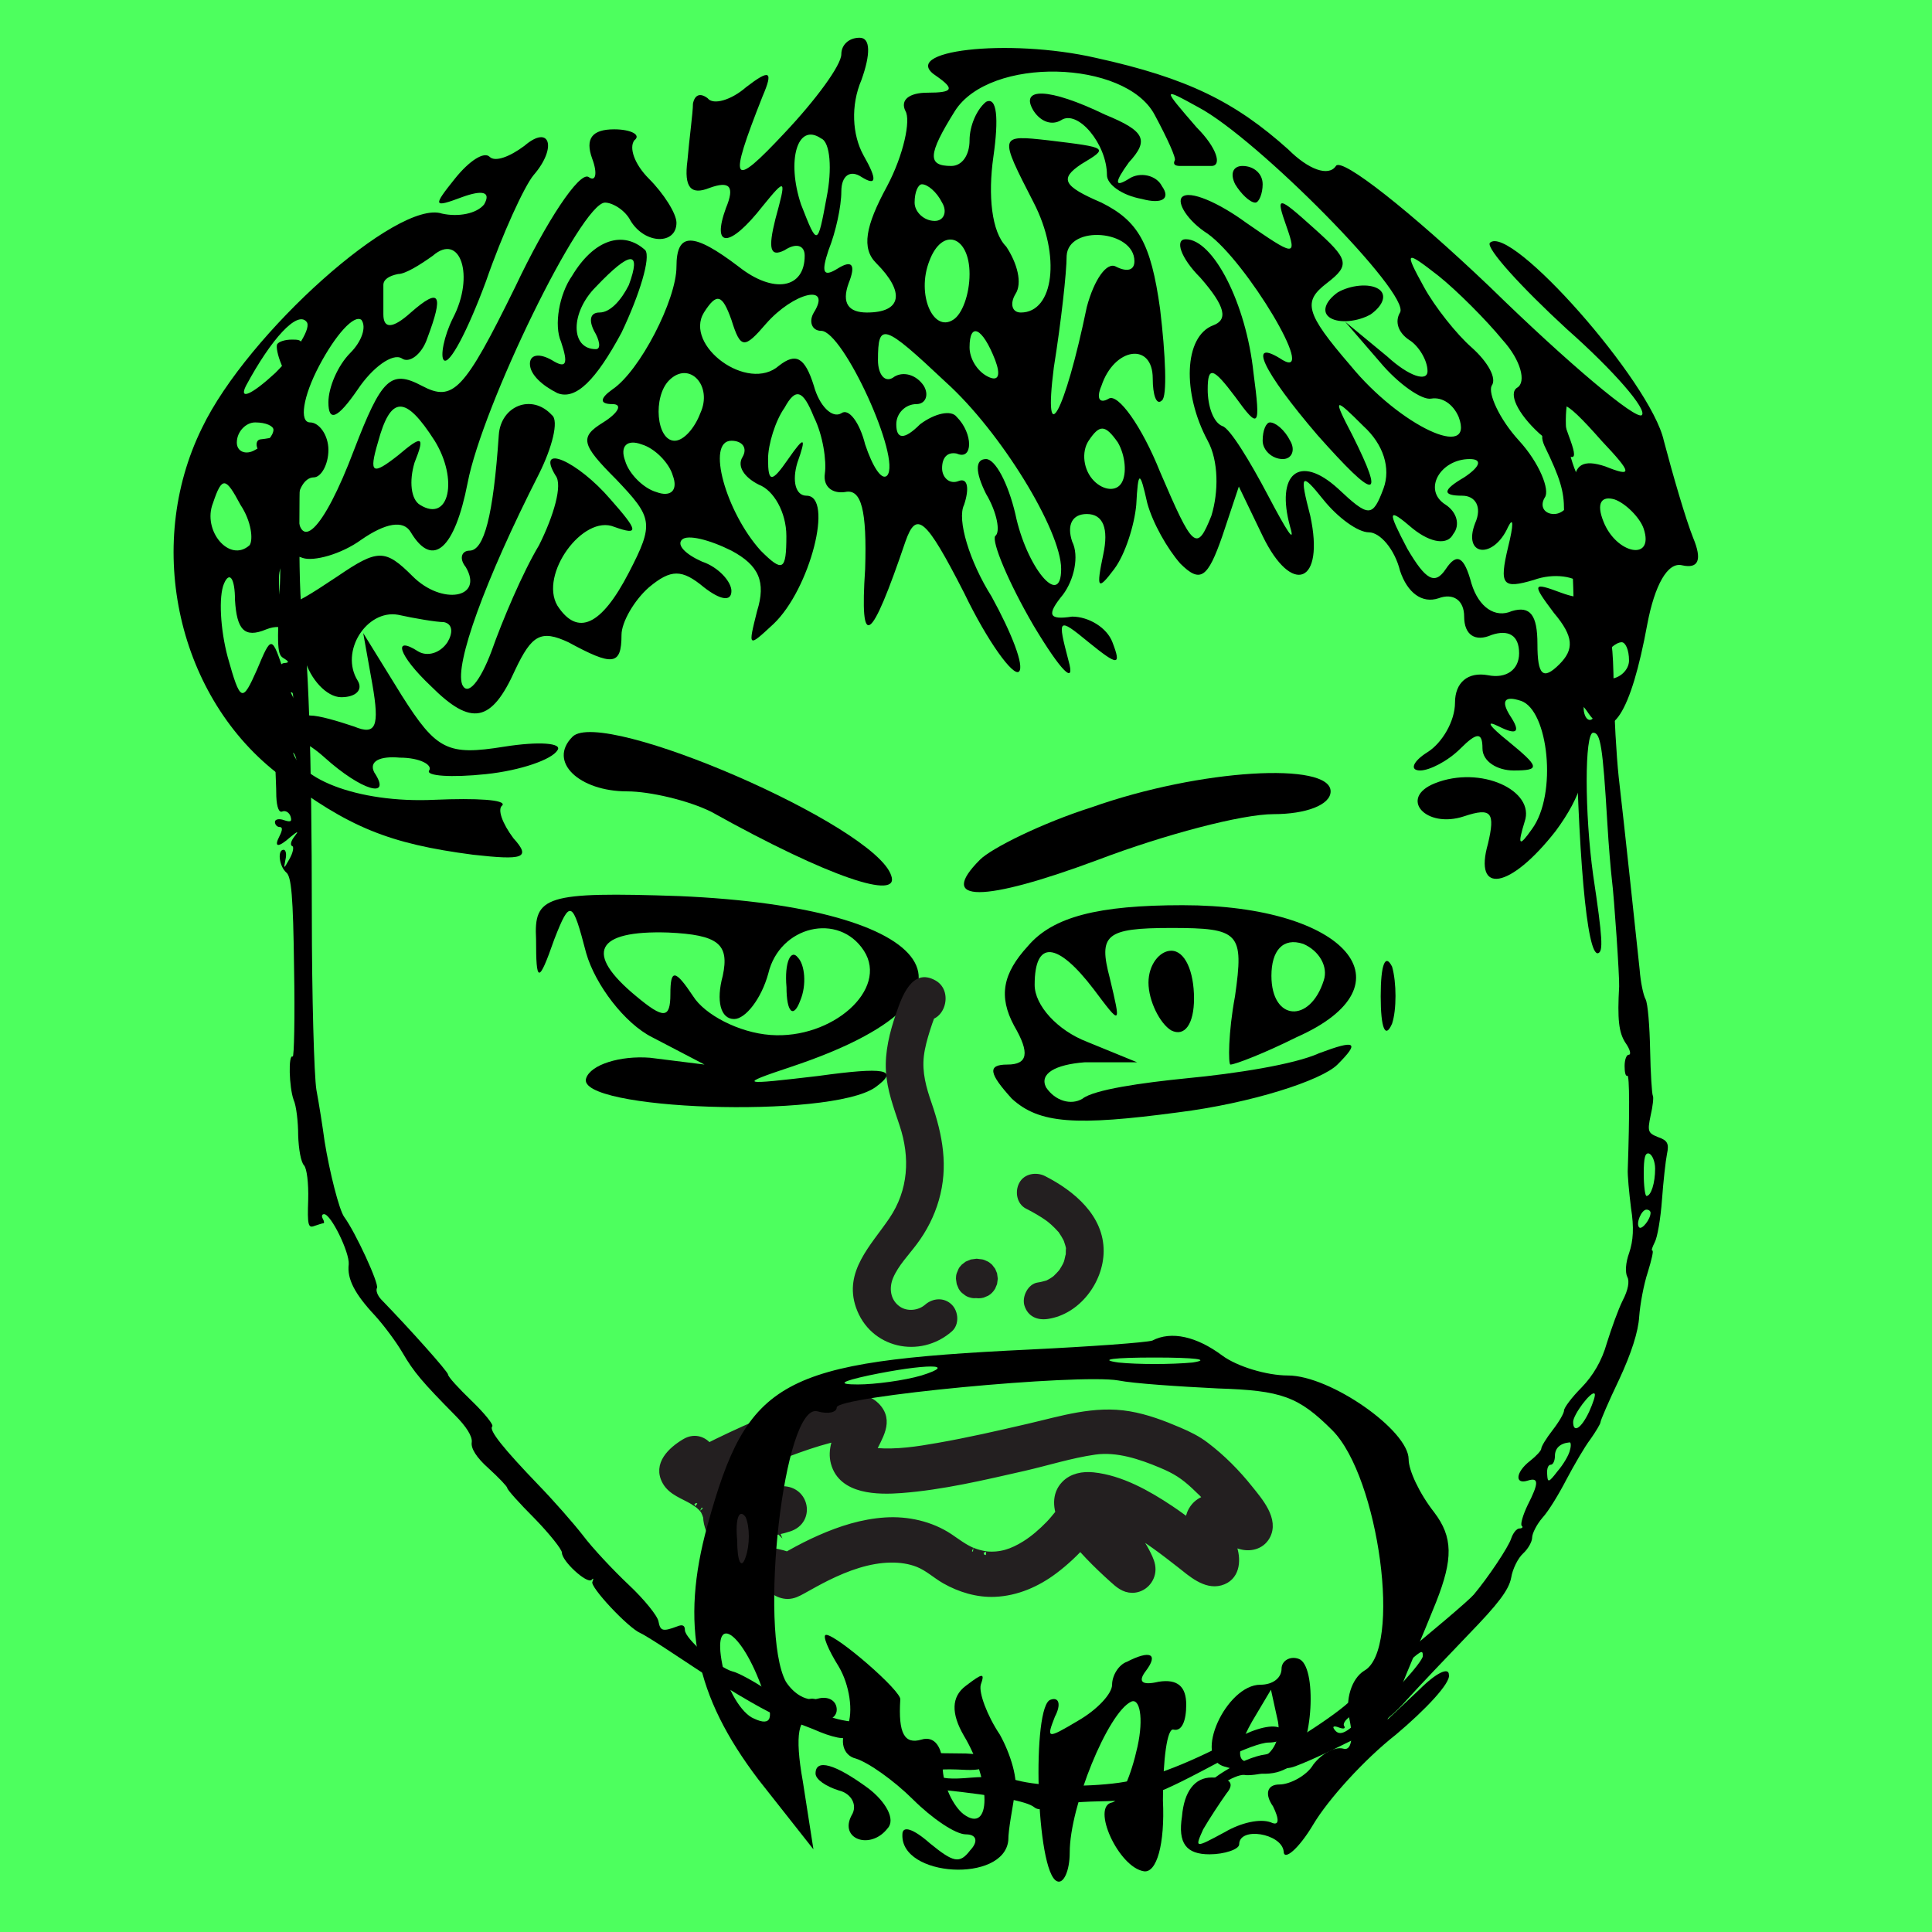 
    <svg width="256" height="256" viewBox="0 0 256 256" fill="none" xmlns="http://www.w3.org/2000/svg">
        
<g id="Frame 42">
<rect width="256" height="256" fill="#4DFF5E"/>
</g>

        
<g id="head">
<path id="Vector" d="M36.733 45.604C36.552 45.905 36.794 47.112 37.276 48.259C37.759 49.406 38.001 50.915 37.82 51.579C37.639 52.243 37.759 53.631 38.121 54.597C38.906 56.89 37.94 57.856 34.5 58.218C33.595 58.339 34.017 60.089 34.983 60.089C35.466 60.089 35.707 60.331 35.526 60.693C35.345 60.995 35.466 61.296 35.888 61.296C36.311 61.296 36.431 61.9 36.311 62.805C36.13 63.65 36.19 64.314 36.371 64.314C36.794 64.314 37.276 73.428 37.095 77.291C36.673 86.043 36.733 86.767 37.639 87.25C38.303 87.672 38.303 87.793 37.759 87.853C37.276 87.853 37.035 88.216 37.216 88.578C37.337 89 37.035 90.268 36.612 91.415L35.707 93.467L37.276 92.441C38.785 91.475 38.846 91.475 38.846 92.622C38.846 93.406 38.544 93.708 38.001 93.527C37.518 93.346 36.975 93.467 36.733 93.829C36.552 94.191 36.854 94.493 37.458 94.493C38.303 94.493 38.363 94.613 37.759 95.036C36.612 95.7 36.733 96.484 38.061 96.967C39.027 97.39 39.027 97.45 37.88 97.45C36.612 97.51 36.371 98.174 36.492 101.434C36.492 102.399 36.612 104.27 36.612 105.538C36.673 106.987 36.975 107.711 37.397 107.53C37.82 107.349 38.303 107.65 38.484 108.133C38.725 108.858 38.544 108.978 37.639 108.677C36.975 108.435 36.431 108.556 36.431 108.918C36.431 109.28 36.733 109.582 37.035 109.582C37.458 109.582 37.458 109.944 37.035 110.789C36.25 112.298 36.854 112.358 38.484 110.91C39.51 110.065 39.63 110.065 38.966 110.91C38.544 111.453 38.423 111.996 38.725 112.117C38.966 112.177 38.846 112.962 38.363 113.807C37.578 115.195 37.578 115.195 37.82 113.928C38.001 113.203 37.88 112.6 37.578 112.6C36.733 112.6 36.975 114.773 37.94 115.618C38.604 116.161 38.846 118.696 38.966 128.293C39.087 134.871 38.966 140.122 38.785 140.002C38.182 139.64 38.303 144.046 38.906 145.736C39.268 146.52 39.51 148.693 39.51 150.444C39.57 152.254 39.872 154.005 40.294 154.427C40.656 154.85 40.898 156.721 40.837 159.014C40.717 162.273 40.837 162.756 41.622 162.455C42.165 162.273 42.709 162.092 42.829 162.092C43.01 162.092 42.95 161.791 42.769 161.489C42.588 161.127 42.648 160.885 42.95 160.885C43.855 160.885 46.33 165.955 46.209 167.525C45.968 169.456 46.994 171.448 49.71 174.345C50.857 175.612 52.486 177.785 53.331 179.234C54.84 181.829 55.987 183.157 60.272 187.503C61.781 189.012 62.626 190.339 62.506 191.124C62.385 191.909 63.109 193.116 64.739 194.564C66.127 195.832 67.213 196.979 67.213 197.16C67.213 197.401 68.843 199.212 70.835 201.204C72.827 203.256 74.456 205.308 74.456 205.73C74.456 206.877 77.776 209.895 78.379 209.352C78.621 209.05 78.681 209.171 78.5 209.593C78.078 210.197 83.268 215.75 84.898 216.414C85.32 216.595 87.252 217.802 89.244 219.13C91.236 220.458 93.288 221.785 93.831 222.147C100.168 226.01 102.402 227.278 104.393 227.881C105.661 228.304 107.592 229.028 108.679 229.511C109.705 229.934 110.972 230.296 111.515 230.296C112.059 230.296 113.085 230.96 113.809 231.805C114.533 232.65 116.042 233.434 117.249 233.676C120.207 234.159 122.078 235.124 121.776 236.03C121.535 236.573 122.561 236.875 124.975 237.176C132.278 237.961 136.081 238.685 137.046 239.47C137.469 239.832 138.193 239.832 138.917 239.41C139.521 239.047 142.599 238.746 145.677 238.685C151.713 238.565 152.437 238.323 162.517 232.951C164.629 231.805 167.164 230.899 168.07 230.899C170.001 230.899 170.967 229.813 169.76 229.028C168.734 228.425 166.561 228.907 163.784 230.356C156.481 234.159 151.834 235.849 147.428 236.331C142.539 236.875 136.926 236.633 134.149 235.728C133.304 235.486 130.83 235.366 128.657 235.547C126.061 235.788 124.552 235.667 124.311 235.185C123.828 234.46 124.311 234.34 128.053 234.521C129.502 234.581 130.588 234.34 130.588 233.977C130.588 233.615 130.588 233.132 130.588 232.831C130.588 232.589 129.441 232.408 127.993 232.348C119.664 232.287 117.491 232.046 116.344 231.141C115.74 230.658 115.499 230.356 115.861 230.537C116.766 230.96 119.12 229.209 119.12 228.123C119.12 227.157 117.853 226.976 116.948 227.881C116.042 228.787 109.463 227.942 109.463 226.976C109.463 225.648 107.713 224.562 106.928 225.346C105.842 226.433 105.178 226.252 101.677 223.958C99.927 222.811 97.875 221.665 97.09 221.484C95.219 221.001 90.753 217.138 90.753 215.991C90.753 215.388 90.451 215.206 89.727 215.508C87.795 216.233 87.493 216.112 87.252 214.844C87.131 214.12 85.381 211.947 83.329 210.016C81.277 208.084 78.5 205.127 77.233 203.437C75.965 201.807 73.309 198.789 71.378 196.798C66.731 191.969 64.739 189.494 65.222 189.012C65.463 188.83 64.196 187.261 62.506 185.632C60.755 183.942 59.367 182.433 59.367 182.131C59.367 181.769 54.418 176.216 50.555 172.232C50.012 171.689 49.77 170.965 49.951 170.663C50.253 170.12 47.115 163.3 45.606 161.247C44.942 160.342 43.674 155.332 43.01 151.228C42.769 149.417 42.286 146.339 41.924 144.408C41.622 142.537 41.32 132.035 41.32 121.17C41.32 99.623 40.837 86.525 39.992 80.912C39.389 77.17 39.691 53.933 40.294 52.907C40.536 52.605 40.415 52.182 40.113 52.001C39.811 51.76 39.691 50.13 39.872 48.32C40.234 45.06 40.173 45 38.665 45C37.82 45 36.975 45.241 36.733 45.604ZM38.423 99.14C38.182 99.683 38.303 99.985 38.604 99.744C38.966 99.563 39.268 100.227 39.328 101.192C39.389 102.158 39.148 102.943 38.846 102.943C38.484 102.943 38.363 102.641 38.544 102.339C38.725 101.977 38.484 101.735 38.001 101.735C37.458 101.735 37.035 101.615 37.035 101.494C37.035 100.83 38.242 98.114 38.484 98.114C38.665 98.114 38.604 98.537 38.423 99.14Z" fill="black"/>
<path id="Vector_2" d="M205.129 51.036C204.948 51.337 204.948 52.605 205.189 53.752C205.431 55.14 205.31 56.226 204.827 56.77C204.224 57.494 204.224 58.097 204.646 59.063C206.759 63.409 207.241 65.099 207.241 67.573C207.241 69.082 207.422 70.35 207.724 70.35C208.267 70.35 208.509 74.937 208.75 92.682C209.052 112.962 210.259 126.784 211.768 126.301C212.432 126.059 212.372 124.43 211.104 115.98C209.957 107.771 209.957 97.088 211.104 97.088C212.07 97.088 212.372 98.838 212.975 108.978C213.156 112.117 213.458 115.497 213.579 116.523C213.881 118.816 214.605 129.5 214.545 130.707C214.303 135.052 214.484 136.803 215.39 138.191C215.993 139.036 216.174 139.76 215.812 139.76C215.51 139.76 215.269 140.424 215.269 141.269C215.269 142.054 215.39 142.657 215.631 142.537C215.933 142.356 215.933 147.848 215.691 154.85C215.631 155.695 215.872 158.048 216.114 160.04C216.536 162.696 216.416 164.386 215.872 166.016C215.39 167.343 215.329 168.611 215.631 169.214C215.933 169.758 215.752 170.904 215.027 172.293C214.424 173.5 213.519 176.035 212.915 177.966C212.251 180.32 211.104 182.252 209.595 183.821C208.267 185.149 207.241 186.537 207.241 186.899C207.241 187.261 206.578 188.408 205.733 189.494C204.888 190.581 204.224 191.667 204.224 191.969C204.224 192.21 203.56 192.935 202.715 193.599C200.844 195.047 200.663 196.737 202.413 196.194C203.922 195.711 203.922 196.496 202.413 199.453C201.809 200.721 201.447 201.928 201.628 202.169C201.87 202.35 201.689 202.531 201.326 202.531C200.964 202.531 200.481 203.135 200.24 203.859C199.878 205.006 197.162 209.05 195.291 211.283C194.566 212.128 189.617 216.293 184.608 220.397C182.314 222.268 179.779 224.441 179.055 225.226C177.244 227.157 169.217 232.287 167.708 232.469C164.69 232.831 158.835 236.392 159.801 237.357C159.982 237.599 161.008 237.176 161.974 236.392C163 235.667 164.267 235.124 164.871 235.185C165.414 235.305 166.863 235.124 168.009 234.822C169.156 234.581 170.544 234.279 171.027 234.219C171.51 234.159 174.528 232.891 177.667 231.322C182.193 229.149 184.064 227.881 186.418 225.226C188.108 223.355 191.79 219.492 194.627 216.534C198.49 212.551 199.938 210.68 200.24 209.05C200.421 207.903 201.145 206.455 201.809 205.851C202.473 205.248 203.016 204.282 203.016 203.739C203.016 203.195 203.62 201.988 204.405 201.083C205.189 200.238 206.578 197.944 207.543 196.073C208.569 194.142 209.957 191.728 210.742 190.702C211.466 189.675 212.07 188.649 212.07 188.468C212.07 188.227 213.156 185.692 214.545 182.795C216.174 179.294 217.08 176.457 217.2 174.466C217.321 172.836 217.804 170.18 218.347 168.551C218.83 166.981 219.132 165.714 218.951 165.714C218.77 165.714 218.951 165.231 219.252 164.627C219.615 163.963 220.037 161.489 220.218 159.014C220.399 156.54 220.701 153.823 220.882 152.918C221.184 151.53 220.942 151.107 219.735 150.685C218.347 150.142 218.287 149.9 218.709 147.848C219.011 146.581 219.132 145.373 219.011 145.192C218.89 145.011 218.709 142.235 218.649 139.096C218.589 136.018 218.347 132.94 218.045 132.397C217.744 131.854 217.381 130.103 217.261 128.474C216.838 124.49 215.209 109.159 214.484 102.943C214.182 100.106 213.881 94.794 213.82 91.052C213.76 85.68 213.519 83.87 212.613 82.18C211.829 80.671 211.466 78.8 211.466 76.204C211.466 71.738 210.501 65.823 209.354 63.711C207.845 60.813 207.181 57.011 207.604 53.691C207.966 50.673 207.905 50.432 206.759 50.432C206.034 50.432 205.31 50.673 205.129 51.036ZM211.466 90.569C211.044 91.052 210.44 91.475 210.139 91.475C209.776 91.475 209.837 91.052 210.259 90.569C210.682 90.087 211.285 89.664 211.587 89.664C211.949 89.664 211.889 90.087 211.466 90.569ZM212.251 92.501C211.829 92.622 211.466 93.285 211.466 93.889C211.466 95.338 210.501 95.941 210.018 94.794C209.475 93.346 210.259 92.078 211.708 92.139C212.372 92.139 212.613 92.32 212.251 92.501ZM219.313 154.85C219.313 156.781 218.77 158.471 218.166 158.471C217.985 158.471 217.804 157.143 217.804 155.513C217.804 153.401 217.985 152.677 218.528 152.858C218.951 153.039 219.313 153.944 219.313 154.85ZM218.709 160.704C218.709 161.549 217.562 162.998 217.2 162.636C216.717 162.153 217.502 160.282 218.166 160.282C218.468 160.282 218.709 160.463 218.709 160.704ZM210.561 187.08C209.535 189.253 208.449 189.977 208.449 188.408C208.449 187.442 210.863 184.243 211.285 184.666C211.466 184.787 211.104 185.873 210.561 187.08ZM208.026 192.15C207.905 192.754 207.181 194.021 206.396 194.927C205.189 196.496 205.069 196.496 205.008 195.349C204.948 194.625 205.129 194.082 205.491 194.082C205.793 194.082 206.034 193.538 206.034 192.935C206.034 191.909 206.698 191.245 207.966 191.124C208.147 191.064 208.207 191.547 208.026 192.15ZM188.531 219.431C188.531 220.216 183.702 225.467 183.038 225.467C182.737 225.467 181.529 226.433 180.443 227.58C178.33 229.752 177.425 230.115 176.761 229.089C176.52 228.726 176.822 228.666 177.425 228.907C178.089 229.149 178.33 229.028 178.089 228.666C177.908 228.364 178.391 227.7 179.175 227.278C180.02 226.855 180.684 226.131 180.684 225.709C180.684 225.346 181.288 224.562 182.073 224.079C182.797 223.536 184.487 222.147 185.754 221.001C188.35 218.647 188.531 218.526 188.531 219.431Z" fill="black"/>
</g>

        
<path d="M111.48 7.185C111.48 8.641 108.082 13.253 103.956 17.622C96.917 25.147 96.431 24.418 101.043 12.767C102.499 9.369 102.014 9.126 98.858 11.554C96.917 13.253 94.489 13.981 93.761 13.01C92.79 12.282 92.062 12.525 91.819 13.738C91.819 14.952 91.334 18.35 91.091 21.263C90.606 24.904 91.576 25.875 94.004 24.904C96.674 23.933 97.402 24.661 96.188 27.574C94.246 32.914 96.674 32.914 101.043 27.331C104.198 23.448 104.198 23.69 102.742 29.03C101.771 32.914 102.014 34.128 103.956 33.157C105.412 32.186 106.626 32.428 106.626 33.885C106.626 38.254 102.499 38.982 97.888 35.341C91.819 30.729 89.635 30.729 89.635 35.341C89.635 39.71 84.78 49.177 81.139 51.604C79.44 52.818 79.44 53.546 81.139 53.546C82.596 53.546 81.867 54.76 79.925 55.973C76.77 57.915 77.013 58.886 81.625 63.498C86.479 68.595 86.722 69.323 83.324 75.877C79.683 82.916 76.527 84.373 73.857 80.246C71.43 76.12 77.255 68.11 81.382 69.809C84.78 71.023 84.537 70.294 80.896 66.168C76.527 61.071 70.945 58.643 73.615 63.013C74.585 64.226 73.372 68.353 71.43 72.236C69.245 75.877 66.575 82.188 65.119 86.315C63.663 90.198 61.963 92.383 61.235 90.684C60.264 88.014 64.148 77.091 71.43 62.77C73.129 59.371 74.1 55.731 73.129 55.002C70.459 52.09 66.333 53.789 66.09 57.672C65.362 68.353 64.148 72.964 62.206 72.964C61.235 72.964 60.75 73.935 61.721 75.149C64.148 79.275 58.565 80.246 54.681 76.363C51.041 72.722 50.07 72.722 44.73 76.363C37.448 81.217 36.962 81.217 36.962 76.605C36.962 74.421 38.419 73.207 40.118 73.935C41.574 74.421 45.215 73.45 47.885 71.508C51.041 69.323 53.468 68.838 54.439 70.537C57.352 75.392 60.264 72.722 61.963 63.983C63.905 53.789 77.013 26.846 80.168 26.846C81.139 26.846 82.838 27.817 83.566 29.273C85.508 32.428 89.635 32.428 89.635 29.516C89.635 28.302 87.936 25.632 85.994 23.69C84.052 21.748 83.324 19.564 84.052 18.593C85.023 17.865 83.566 17.137 81.382 17.137C78.469 17.137 77.498 18.35 78.469 21.02C79.197 22.962 78.954 24.176 77.984 23.448C76.77 22.719 72.401 29.273 68.274 38.011C61.478 51.847 60.022 53.303 55.895 51.119C51.769 48.934 50.555 50.148 46.914 59.614C42.788 70.537 39.389 73.693 39.389 66.896C39.389 64.954 40.361 63.255 41.574 63.255C42.545 63.255 43.516 61.556 43.516 59.614C43.516 57.672 42.302 55.973 41.089 55.973C39.632 55.973 40.118 52.575 42.302 48.449C44.487 44.322 46.914 41.652 47.885 42.38C48.613 43.351 47.885 45.293 46.429 46.75C44.73 48.449 43.516 51.361 43.516 53.303C43.516 55.973 44.73 55.488 47.4 51.604C49.342 48.691 52.011 46.75 53.225 47.478C54.196 48.206 55.895 46.992 56.623 44.808C58.808 38.982 58.322 38.011 54.439 41.41C52.011 43.594 50.798 43.594 50.798 41.652C50.798 40.196 50.798 38.497 50.798 37.769C50.798 37.04 51.526 36.555 52.74 36.312C53.711 36.312 55.653 35.099 57.352 33.885C60.992 30.729 62.934 36.555 60.022 42.138C58.808 44.565 58.322 47.235 58.808 47.721C59.536 48.449 61.963 43.837 64.391 37.283C66.575 30.972 69.488 24.661 70.702 23.205C73.857 19.564 72.886 16.408 69.488 19.321C67.546 20.777 65.604 21.506 64.876 20.777C64.148 20.049 62.206 21.263 60.264 23.69C57.352 27.331 57.352 27.574 61.235 26.117C63.905 25.147 65.119 25.389 64.148 27.088C63.177 28.302 60.75 28.788 58.565 28.302C52.74 26.36 32.836 44.08 26.768 56.702C19 72.479 23.612 92.626 37.205 102.82C46.186 109.617 51.526 111.801 62.692 113.258C69.245 113.986 70.459 113.743 68.032 111.073C66.575 109.131 65.847 107.189 66.575 106.704C67.061 105.976 63.177 105.733 57.594 105.976C47.4 106.461 38.661 103.063 38.661 98.694C38.661 97.48 40.603 98.208 43.031 100.393C47.885 104.762 52.011 105.976 49.584 102.335C48.856 100.878 50.312 100.15 52.982 100.393C55.653 100.393 57.352 101.364 56.866 102.092C56.381 102.82 59.779 103.063 64.391 102.577C69.003 102.092 73.129 100.636 73.857 99.422C74.585 98.451 71.43 98.208 66.818 98.936C59.293 100.15 57.837 99.422 53.225 92.14L48.128 83.887L49.342 90.684C50.312 96.266 49.827 97.48 46.914 96.266C44.73 95.538 42.302 94.81 41.089 94.81C40.118 94.81 38.419 92.383 37.69 89.227C35.991 84.13 35.991 84.13 34.05 88.742C32.108 93.111 31.865 93.111 30.166 87.043C29.195 83.402 28.952 79.033 29.68 77.334C30.409 75.634 31.137 76.605 31.137 79.518C31.38 83.402 32.35 84.615 35.263 83.402C37.69 82.431 39.389 83.644 40.361 87.285C41.089 89.956 43.273 92.383 45.215 92.383C47.157 92.383 48.128 91.412 47.4 90.198C44.972 86.315 48.613 80.732 52.74 81.46C54.924 81.945 57.837 82.431 58.808 82.431C60.022 82.674 60.022 83.887 59.293 85.101C58.322 86.557 56.623 87.043 55.41 86.315C52.011 84.13 52.74 86.8 57.109 90.926C62.449 96.266 65.119 95.781 68.274 88.742C70.459 84.13 71.673 83.402 75.314 85.101C81.139 88.256 82.353 88.256 82.353 84.13C82.353 82.431 84.052 79.518 85.994 77.819C88.906 75.392 90.363 75.392 93.276 77.819C95.46 79.518 96.917 79.761 96.917 78.305C96.917 77.091 95.218 75.149 93.033 74.421C90.848 73.45 89.635 72.236 90.363 71.508C91.091 70.78 94.004 71.508 96.917 72.964C100.558 74.906 101.528 77.091 100.315 80.975C99.101 85.829 99.101 85.829 102.499 82.674C107.354 78.062 110.509 65.683 106.869 65.683C105.412 65.683 104.927 63.741 105.655 61.313C106.869 57.915 106.626 57.672 104.441 60.828C102.257 63.983 101.771 63.983 101.771 60.828C101.771 58.886 102.742 55.731 103.956 54.032C105.412 51.361 106.383 51.604 107.839 55.245C109.053 57.672 109.539 61.071 109.296 62.77C109.053 64.469 110.267 65.44 111.966 65.197C114.15 64.712 114.879 67.624 114.636 75.392C113.908 86.315 115.364 85.344 119.976 71.751C121.432 67.624 122.646 68.595 127.743 78.547C130.899 85.101 134.297 89.713 135.025 88.985C135.753 88.256 134.054 83.887 131.384 79.033C128.471 74.421 126.772 68.838 127.743 66.896C128.471 64.712 128.229 63.255 127.015 63.741C125.801 64.226 124.831 63.255 124.831 62.042C124.831 60.585 125.559 59.857 126.772 60.1C128.957 61.071 128.957 57.43 126.772 55.245C126.044 54.274 123.86 54.76 121.918 56.216C119.733 58.401 118.762 58.158 118.762 56.216C118.762 54.76 119.976 53.546 121.432 53.546C122.646 53.546 123.131 52.332 122.403 51.119C121.432 49.662 119.733 49.177 118.52 49.905C117.306 50.876 116.335 49.662 116.335 47.721C116.335 42.623 117.063 42.866 125.316 50.633C132.598 57.187 140.608 70.294 140.608 75.392C140.608 80.732 135.996 75.149 134.54 68.11C133.569 63.983 131.87 60.828 130.656 60.828C129.2 60.828 129.2 62.527 130.656 65.44C132.112 67.867 132.598 70.537 131.87 71.023C131.384 71.751 133.569 77.091 136.967 82.916C140.608 88.985 142.55 90.926 141.579 87.528C140.123 81.945 140.123 81.703 144.249 85.101C148.133 88.256 148.618 88.256 147.404 85.101C146.676 83.159 144.249 81.703 142.064 81.703C138.909 82.188 138.666 81.46 140.851 78.79C142.307 76.848 143.035 73.693 142.064 71.751C141.336 69.566 142.064 68.11 144.006 68.11C146.191 68.11 146.919 70.052 146.191 73.45C145.22 78.062 145.463 78.305 147.647 75.392C149.104 73.45 150.317 69.566 150.56 66.896C150.803 62.284 151.045 62.284 152.016 66.653C152.744 69.323 154.686 72.722 156.385 74.663C159.055 77.334 160.026 76.605 161.968 71.023L164.153 64.469L167.308 71.023C171.192 79.033 175.561 77.334 173.619 68.353C172.163 62.77 172.406 62.527 175.318 66.168C177.26 68.595 179.93 70.537 181.387 70.537C182.843 70.537 184.785 72.722 185.513 75.634C186.484 78.547 188.426 80.004 190.61 79.275C192.552 78.547 194.009 79.518 194.009 81.703C194.009 84.13 195.465 85.101 197.65 84.13C199.834 83.402 201.29 84.13 201.29 86.557C201.29 88.742 199.591 89.956 197.164 89.47C194.494 88.985 192.795 90.441 192.795 93.111C192.795 95.538 191.096 98.451 189.154 99.665C187.212 100.878 186.727 102.092 188.183 102.092C189.397 102.092 191.824 100.878 193.523 99.179C195.708 96.995 196.436 96.995 196.436 99.179C196.436 100.878 198.378 102.092 200.562 102.092C204.203 102.092 203.961 101.607 199.834 98.208C197.407 96.266 196.679 95.296 198.62 96.266C201.048 97.48 201.533 96.995 200.077 94.81C198.863 92.868 199.349 92.14 201.533 92.868C205.174 94.082 206.388 105.248 202.99 109.859C201.29 112.287 201.048 112.044 202.019 108.888C203.475 104.762 196.193 101.364 190.125 103.791C185.27 105.733 188.911 109.859 194.009 108.16C197.65 106.947 198.135 107.675 197.164 111.801C195.222 118.598 200.077 117.869 206.145 110.102C209.543 105.49 210.757 101.607 209.786 97.237C208.815 93.111 209.058 92.383 210.514 94.567C213.427 98.694 216.097 94.567 218.282 82.674C219.253 77.576 220.952 74.421 222.893 74.906C225.078 75.392 225.563 74.178 224.35 71.265C223.379 68.838 221.68 63.013 220.466 58.401C218.767 50.633 200.077 29.516 197.407 32.186C196.921 32.914 201.533 38.011 207.601 43.594C213.912 49.177 218.282 54.274 217.553 55.002C216.825 55.731 207.844 48.206 197.407 38.011C186.969 28.059 177.746 20.777 177.017 21.991C176.047 23.448 173.377 22.477 170.707 19.806C163.667 13.495 157.356 10.34 145.22 7.67C133.569 5 118.762 6.699 124.102 10.097C126.53 11.796 126.287 12.282 122.889 12.282C120.461 12.282 119.248 13.253 119.976 14.709C120.704 15.923 119.733 20.535 117.549 24.661C114.636 30.001 114.15 32.914 116.092 34.856C119.976 38.739 119.49 41.41 114.879 41.41C112.451 41.41 111.48 40.196 112.451 37.526C113.422 35.099 112.937 34.37 110.995 35.584C109.053 36.798 108.81 36.069 109.781 33.157C110.752 30.729 111.48 27.331 111.48 25.389C111.48 23.205 112.694 22.477 114.15 23.448C116.092 24.661 116.335 23.933 114.393 20.535C112.937 17.865 112.694 13.981 114.15 10.583C115.364 7.185 115.364 5 113.908 5C112.451 5 111.48 5.971 111.48 7.185ZM152.987 15.195C154.686 18.35 155.9 21.02 155.657 21.263C155.415 21.748 155.657 21.991 156.385 21.991C157.114 21.991 158.813 21.991 160.512 21.991C161.968 21.991 161.24 19.564 158.57 16.894C153.958 11.554 153.958 11.554 158.813 14.224C166.58 18.35 186.969 38.982 185.513 41.41C184.785 42.623 185.27 44.08 186.727 45.05C187.94 45.779 189.154 47.721 189.154 49.177C189.154 50.633 186.727 49.905 183.814 47.235L178.231 42.623L182.843 47.963C185.27 50.876 188.426 53.06 189.639 52.818C191.096 52.575 192.552 53.546 193.28 55.245C195.465 61.071 185.513 56.459 178.959 48.449C172.891 41.41 172.648 39.953 175.804 37.526C178.959 35.099 178.717 34.37 174.105 30.244C169.25 25.875 169.007 25.875 170.464 30.001C171.92 34.128 171.435 33.885 165.124 29.516C161.483 26.846 157.599 25.147 156.628 26.117C155.9 26.846 157.356 29.273 160.026 30.972C165.124 34.613 174.59 50.391 169.978 47.721C165.124 44.565 167.308 49.177 174.59 57.672C182.358 66.411 183.571 66.411 179.202 57.672C176.532 52.575 176.775 52.575 180.658 56.459C183.328 58.886 184.299 62.042 183.328 64.712C181.872 68.595 181.387 68.595 177.26 64.712C172.163 60.1 169.007 62.77 170.949 69.809C171.677 72.236 170.464 70.294 168.036 65.683C165.609 61.071 162.939 56.702 161.968 56.459C160.755 55.973 160.026 53.789 160.026 51.604C160.026 48.449 160.755 48.691 163.667 52.575C166.823 56.944 167.066 56.702 166.095 49.42C165.124 40.196 160.755 31.7 157.114 31.7C155.657 31.7 156.385 34.128 159.055 36.798C162.454 40.681 162.696 42.38 160.755 43.109C156.871 44.565 156.628 52.09 160.026 58.401C161.483 61.071 161.483 65.197 160.512 68.353C158.57 73.207 158.085 72.722 153.715 62.527C151.288 56.459 148.133 52.09 146.919 52.818C145.705 53.546 145.22 52.818 145.948 51.119C147.647 46.021 152.744 45.293 152.744 50.148C152.744 52.332 153.23 53.789 153.958 53.06C154.686 52.575 154.444 46.992 153.715 40.924C152.502 32.186 150.803 29.273 145.948 26.846C140.851 24.661 140.365 23.69 143.278 21.748C146.919 19.564 146.919 19.564 138.909 18.593C132.355 17.865 132.355 17.865 136.967 26.846C140.608 33.885 139.637 41.41 135.268 41.41C134.054 41.41 133.812 40.196 134.54 38.982C135.511 37.526 134.782 34.856 133.326 32.671C131.384 30.729 130.899 25.875 131.627 20.777C132.355 15.68 132.112 12.767 130.656 13.495C129.442 14.466 128.471 16.651 128.471 18.593C128.471 20.535 127.501 21.991 126.044 21.991C122.889 21.991 122.889 20.535 126.53 14.709C131.142 7.427 149.104 7.913 152.987 15.195ZM109.539 26.117C108.325 32.671 108.325 32.671 106.14 27.088C104.198 21.263 105.655 16.166 108.81 18.35C110.024 18.836 110.267 22.477 109.539 26.117ZM124.831 26.846C125.559 28.059 125.073 29.273 123.86 29.273C122.403 29.273 121.19 28.059 121.19 26.846C121.19 25.389 121.675 24.418 122.16 24.418C122.889 24.418 124.102 25.389 124.831 26.846ZM150.317 34.613C150.317 35.827 149.346 36.069 147.89 35.341C146.676 34.613 144.977 37.04 144.006 40.681C141.093 54.76 138.181 60.1 139.637 48.691C140.608 42.623 141.336 36.069 141.336 33.885C141.579 29.759 150.317 30.487 150.317 34.613ZM128.471 36.312C128.471 38.982 127.501 41.652 126.287 42.38C123.617 44.08 121.432 38.982 123.131 34.613C124.831 30.001 128.471 31.215 128.471 36.312ZM199.106 45.05C201.533 47.721 202.261 50.633 201.048 51.361C199.834 52.09 201.048 54.76 203.961 57.43C208.815 61.556 209.301 61.556 207.844 57.672C205.902 52.332 206.873 52.332 212.213 58.401C216.34 62.77 216.34 63.255 212.699 61.799C209.786 60.828 208.572 61.556 208.572 64.226C208.572 66.411 207.359 68.11 205.902 68.11C204.689 68.11 203.961 67.139 204.689 65.925C205.417 64.954 203.961 61.313 201.29 58.401C198.62 55.488 197.164 52.09 197.65 51.119C198.378 50.148 197.164 47.963 194.98 46.021C193.038 44.322 190.125 40.681 188.669 38.011C185.998 33.157 186.241 33.157 190.61 36.555C193.038 38.497 196.921 42.38 199.106 45.05ZM101.528 42.866C105.169 38.739 110.267 37.526 107.839 41.41C107.111 42.623 107.597 43.837 108.81 43.837C111.723 43.837 119.49 60.828 117.549 63.013C116.82 63.741 115.607 61.799 114.636 58.886C113.908 55.973 112.451 54.032 111.48 54.76C110.267 55.488 108.568 53.789 107.839 51.119C106.626 47.235 105.412 46.75 103.228 48.449C99.101 52.09 90.606 45.779 93.276 41.41C94.975 38.739 95.703 38.982 96.917 42.38C98.13 46.264 98.616 46.264 101.528 42.866ZM36.477 49.42C33.321 52.332 31.622 53.06 32.593 51.119C35.991 44.808 39.389 41.167 40.603 42.623C41.331 43.351 39.389 46.507 36.477 49.42ZM131.87 47.721C132.598 49.662 132.355 50.633 130.899 49.905C129.442 49.177 128.471 47.478 128.471 46.021C128.471 42.623 130.171 43.351 131.87 47.721ZM92.79 54.76C92.062 56.702 90.606 58.401 89.392 58.401C86.965 58.401 86.479 52.575 88.664 50.391C91.334 47.721 94.489 51.119 92.79 54.76ZM57.594 58.401C60.75 63.498 59.536 69.323 55.653 66.896C54.439 66.168 54.196 63.741 54.924 61.313C56.381 57.672 55.895 57.672 52.74 60.342C49.342 63.013 48.856 62.77 50.07 58.643C51.769 52.332 53.711 52.332 57.594 58.401ZM36.234 56.944C36.234 57.672 35.263 58.886 33.807 59.614C32.593 60.342 31.38 59.857 31.38 58.643C31.38 57.187 32.593 55.973 33.807 55.973C35.263 55.973 36.234 56.459 36.234 56.944ZM148.618 63.983C147.89 65.197 146.191 64.954 144.977 63.741C143.521 62.284 143.278 59.857 144.249 58.401C145.705 56.216 146.433 56.216 148.133 58.643C149.104 60.342 149.346 62.77 148.618 63.983ZM89.149 63.013C89.877 64.954 88.906 65.925 86.965 65.197C85.266 64.712 83.324 62.77 82.838 61.071C82.11 59.129 83.081 58.158 85.023 58.886C86.722 59.371 88.664 61.313 89.149 63.013ZM98.373 60.585C97.645 61.799 98.616 63.255 100.558 64.226C102.499 64.954 104.198 67.867 104.198 71.023C104.198 75.634 103.713 75.877 100.8 72.964C96.188 67.867 93.518 58.401 96.917 58.401C98.373 58.401 99.101 59.371 98.373 60.585ZM194.009 63.255C191.096 64.954 191.096 65.683 193.766 65.683C195.465 65.683 196.436 67.139 195.465 69.323C193.766 73.693 197.892 74.178 199.834 69.809C200.562 68.353 200.562 69.566 199.834 72.479C198.62 77.576 199.106 78.062 203.232 76.848C205.902 75.877 208.815 76.363 209.786 77.576C210.757 79.275 209.543 79.518 206.873 78.547C202.99 77.091 202.99 77.334 205.902 81.217C208.572 84.373 208.572 86.072 206.631 88.014C204.446 90.198 203.718 89.47 203.718 85.344C203.718 81.46 202.747 80.246 200.32 80.975C198.135 81.945 195.95 80.489 194.98 77.334C194.009 73.693 193.038 73.207 191.581 75.392C190.125 77.576 188.911 76.848 186.484 72.722C183.814 67.624 183.814 67.139 187.212 70.052C189.639 71.993 191.824 72.236 192.552 70.78C193.523 69.566 193.038 67.867 191.581 66.896C188.426 64.954 190.853 60.828 194.737 60.828C196.436 60.828 196.193 61.799 194.009 63.255ZM33.079 72.236C30.409 74.663 26.768 70.294 28.224 66.653C29.438 63.013 29.923 63.255 31.865 66.896C33.321 69.081 33.564 71.508 33.079 72.236ZM217.796 70.052C219.253 74.421 214.155 73.45 212.456 69.081C211.485 66.653 212.213 65.683 213.912 66.168C215.369 66.653 217.311 68.595 217.796 70.052ZM215.854 87.528C215.854 88.742 214.641 89.956 213.184 89.956C211.971 89.956 211.485 88.742 212.213 87.528C212.942 86.072 214.155 85.101 214.883 85.101C215.369 85.101 215.854 86.072 215.854 87.528Z" fill="black"/>
<path d="M136.967 14.709C137.938 16.166 139.394 16.651 140.608 15.923C142.793 14.466 146.676 19.078 146.676 23.205C146.676 24.418 148.618 25.875 151.288 26.36C153.958 27.088 155.172 26.36 153.958 24.661C153.23 23.205 151.045 22.719 149.589 23.69C147.647 24.904 147.647 24.176 149.589 21.506C152.259 18.593 151.774 17.379 146.433 15.195C138.909 11.554 135.025 11.554 136.967 14.709Z" fill="black"/>
<path d="M163.668 24.418C164.396 25.632 165.609 26.846 166.338 26.846C166.823 26.846 167.309 25.632 167.309 24.418C167.309 22.962 166.095 21.991 164.638 21.991C163.425 21.991 162.939 22.962 163.668 24.418Z" fill="black"/>
<path d="M177.26 38.739C175.561 39.953 175.076 41.41 176.289 42.138C177.503 42.866 179.93 42.623 181.629 41.652C183.329 40.439 183.814 38.982 182.6 38.254C181.387 37.526 178.959 37.769 177.26 38.739Z" fill="black"/>
<path d="M167.308 58.401C167.308 59.614 168.522 60.828 169.978 60.828C171.192 60.828 171.677 59.614 170.949 58.401C170.221 56.944 169.007 55.973 168.279 55.973C167.794 55.973 167.308 56.944 167.308 58.401Z" fill="black"/>
<path d="M75.799 36.555C74.1 38.982 73.372 43.108 74.343 45.293C75.314 48.206 75.071 48.934 73.129 47.72C71.43 46.749 70.216 46.992 70.216 48.206C70.216 49.662 71.915 51.119 73.857 52.09C76.285 53.06 78.955 50.391 82.353 44.08C84.78 38.982 86.237 34.127 85.508 33.157C82.596 30.487 78.712 31.7 75.799 36.555ZM83.324 37.769C82.353 39.71 80.896 41.409 79.44 41.409C78.226 41.409 77.984 42.38 78.712 43.837C79.44 45.05 79.683 46.264 78.955 46.264C75.556 46.264 75.556 41.409 78.955 38.011C83.567 33.157 85.023 33.157 83.324 37.769Z" fill="black"/>

        
<g id="Frame 21">
<path id="Vector" d="M75.859 97.621C72.541 100.939 76.764 104.861 83.099 104.861C86.116 104.861 91.244 106.067 94.261 107.576C109.947 116.324 119.299 119.341 118.092 116.022C115.981 109.386 79.781 93.699 75.859 97.621Z" fill="black"/>
<path id="Vector_2" d="M144.639 106.973C138.002 109.084 131.365 112.403 129.857 113.911C124.125 119.643 130.159 119.643 145.544 113.911C154.292 110.593 164.549 107.878 168.772 107.878C172.995 107.878 176.314 106.671 176.314 104.861C176.314 100.939 159.119 101.844 144.639 106.973Z" fill="black"/>
<path id="Vector_3" d="M71.032 124.469C71.032 130.201 71.334 130.502 73.445 124.469C75.557 119.039 75.859 119.341 77.669 126.279C78.875 130.502 82.797 135.631 86.417 137.441L93.355 141.061L86.115 140.156C82.194 139.854 78.272 141.061 77.669 142.871C76.16 147.094 109.947 148.301 115.98 144.077C119.299 141.664 117.187 141.362 108.439 142.569C98.182 143.776 97.579 143.776 104.819 141.362C132.873 132.011 124.728 120.246 90.037 118.737C72.239 118.134 70.73 118.737 71.032 124.469ZM95.769 129.296C94.864 132.614 95.467 135.027 97.277 135.027C98.785 135.027 100.897 132.312 101.802 128.994C103.31 122.659 111.154 120.849 114.472 125.977C117.79 131.106 110.249 137.742 102.104 137.139C97.88 136.837 93.355 134.424 91.847 132.011C89.433 128.391 88.83 128.391 88.83 131.709C88.83 135.027 87.925 135.027 84.305 132.011C77.367 126.279 78.875 123.262 88.529 123.564C95.165 123.866 96.674 125.072 95.769 129.296Z" fill="black"/>
<path id="Vector_4" d="M104.215 130.804C104.215 134.122 105.12 135.027 106.025 132.614C106.93 130.502 106.629 127.787 105.724 126.882C104.819 125.676 103.914 127.486 104.215 130.804Z" fill="black"/>
<path id="Vector_5" d="M136.192 125.374C132.874 128.994 132.27 132.011 134.382 135.932C136.494 139.552 136.192 141.061 133.477 141.061C130.762 141.061 131.064 142.267 134.08 145.586C137.7 148.904 142.527 149.206 156.102 147.396C165.755 146.189 175.107 143.172 177.219 141.061C180.235 138.044 179.632 137.742 174.805 139.552C171.487 141.061 163.644 142.267 157.309 142.871C151.275 143.474 144.94 144.379 143.432 145.586C141.924 146.491 139.812 145.887 138.605 144.077C137.7 142.267 139.812 141.061 143.734 140.759H150.672L144.035 138.044C140.114 136.536 137.097 133.217 137.097 130.502C137.097 124.469 140.114 124.771 144.94 131.106C148.56 135.932 148.56 135.932 147.052 129.597C145.544 123.866 146.449 122.961 155.197 122.961C164.247 122.961 164.85 123.564 163.644 132.011C162.739 136.837 162.739 141.061 163.04 141.061C163.644 141.061 167.565 139.552 171.789 137.441C187.475 130.502 178.425 119.944 156.705 119.944C145.544 119.944 139.51 121.452 136.192 125.374ZM175.409 129.899C173.599 135.631 168.47 135.329 168.47 129.296C168.47 125.977 169.979 124.167 172.694 125.072C174.805 125.977 176.012 128.089 175.409 129.899Z" fill="black"/>
<path id="Vector_6" d="M152.18 130.201C152.18 132.614 153.689 135.631 155.197 136.536C157.007 137.441 158.214 135.631 158.214 132.312C158.214 128.692 157.007 125.977 155.197 125.977C153.689 125.977 152.18 127.787 152.18 130.201Z" fill="black"/>
<path id="Vector_7" d="M182.95 132.011C182.95 136.234 183.554 137.742 184.459 135.631C185.062 133.821 185.062 130.201 184.459 128.089C183.554 126.279 182.95 127.788 182.95 132.011Z" fill="black"/>
</g>

        
<style type="text/css">
	.st0{fill:#FFFFFF;stroke:#231F20;stroke-miterlimit:10;}
	.st1{fill:#231F20;}
</style>
<path class="st0" d="M119.26,163.69"/>
<g>
	<g>
		<path class="st1" d="M121.93,135.01c3.08,1.11,4.66-3.58,2.05-5.08c-3.16-1.8-4.52,2.26-5.26,4.42c-0.83,2.41-1.48,5.02-1.33,7.58
			c0.15,2.54,1.03,4.84,1.82,7.23c1.4,4.21,1.17,8.53-1.37,12.27c-2.43,3.59-6.07,7.04-4.42,11.81c1.88,5.43,8.48,6.87,12.7,3.18
			c1.02-0.89,0.91-2.63,0-3.54c-1.01-1.01-2.52-0.89-3.54,0c-0.89,0.78-2.37,0.94-3.36,0.24c-1.26-0.88-1.44-2.46-0.88-3.79
			c0.7-1.65,2.07-3.04,3.13-4.46c1.32-1.76,2.32-3.71,2.93-5.83c1.29-4.45,0.51-8.61-0.96-12.89c-0.71-2.05-1.28-4.04-1.02-6.24
			c0.14-1.14,0.46-2.26,0.8-3.35c0.19-0.61,0.4-1.21,0.62-1.8c0.06-0.15,0.5-1.06,0.31-0.9c-0.37,0.21-0.74,0.43-1.1,0.64
			c0.08-0.02,0.16-0.04,0.25-0.06c-0.64-0.08-1.28-0.17-1.93-0.25c0.05,0.02,0.09,0.04,0.14,0.06c-0.3-0.3-0.6-0.6-0.9-0.9
			c0.02,0.05,0.04,0.09,0.07,0.14c-0.11-0.42-0.23-0.84-0.34-1.26c0.01-0.12,0.03-0.24,0.04-0.36c0.21-0.37,0.43-0.74,0.64-1.1
			c-0.03,0.02-0.06,0.05-0.09,0.07c0.81-0.21,1.62-0.43,2.43-0.64c-0.04-0.01-0.08-0.03-0.12-0.04c-1.27-0.46-2.74,0.52-3.08,1.75
			C119.8,133.33,120.65,134.55,121.93,135.01L121.93,135.01z"/>
	</g>
</g>
<g>
	<g>
		<path class="st1" d="M135.95,160.15c0.75,0.38,1.48,0.79,2.19,1.25c0.18,0.12,0.37,0.25,0.54,0.37c0.16,0.11,0.38,0.3,0.1,0.07
			c0.34,0.27,0.66,0.56,0.97,0.87c0.15,0.15,0.29,0.31,0.44,0.47c0.36,0.38-0.18-0.31,0.13,0.16c0.22,0.32,0.42,0.64,0.6,0.99
			c0.1,0.21,0.15,0.41,0.04,0.08c0.06,0.2,0.13,0.39,0.19,0.59c0.04,0.15,0.12,0.39,0.11,0.55c0.04-0.64-0.03-0.08-0.03,0.07
			c0,0.19-0.01,0.37-0.01,0.56c0,0.47,0.11-0.29,0.01-0.02c-0.11,0.32-0.14,0.67-0.25,0.99c-0.09,0.27-0.21,0.46-0.03,0.1
			c-0.09,0.17-0.16,0.34-0.26,0.5c-0.09,0.16-0.19,0.32-0.29,0.48c-0.08,0.13-0.46,0.54-0.06,0.09c-0.23,0.26-0.46,0.5-0.71,0.74
			c-0.21,0.2-0.26,0.2,0,0.02c-0.15,0.11-0.3,0.21-0.46,0.31c-0.16,0.1-0.32,0.18-0.49,0.27c-0.52,0.28,0.48-0.13-0.09,0.03
			c-0.36,0.1-0.71,0.2-1.09,0.25c-1.3,0.19-2.13,1.9-1.75,3.08c0.46,1.42,1.68,1.95,3.08,1.75c4.2-0.61,7.37-4.82,7.41-8.95
			c0.04-4.73-3.9-8.01-7.76-9.98c-1.16-0.59-2.77-0.34-3.42,0.9C134.45,157.87,134.71,159.51,135.95,160.15L135.95,160.15z"/>
	</g>
</g>
<g>
	<g>
		<path class="st1" d="M131.34,168.26c-0.01-0.01-0.01-0.02-0.02-0.03c0.08,0.2,0.17,0.4,0.25,0.6c-0.01-0.01-0.01-0.03-0.01-0.04
			c0.03,0.22,0.06,0.44,0.09,0.66c0-0.01,0-0.02,0-0.03c-0.03,0.22-0.06,0.44-0.09,0.66c0-0.01,0-0.02,0.01-0.03
			c-0.08,0.2-0.17,0.4-0.25,0.6c0-0.01,0.01-0.02,0.02-0.03c-0.13,0.17-0.26,0.34-0.39,0.51c0.01-0.01,0.02-0.02,0.03-0.03
			c-0.17,0.13-0.34,0.26-0.51,0.39c0.02-0.01,0.03-0.02,0.05-0.03c-0.2,0.08-0.4,0.17-0.6,0.25c0.03-0.01,0.06-0.02,0.1-0.03
			c-0.22,0.03-0.44,0.06-0.66,0.09c0.04-0.01,0.09-0.01,0.14,0c-0.22-0.03-0.44-0.06-0.66-0.09c0.03,0,0.07,0.01,0.1,0.03
			c-0.2-0.08-0.4-0.17-0.6-0.25c0.02,0.01,0.04,0.02,0.05,0.03c-0.17-0.13-0.34-0.26-0.51-0.39c0.01,0.01,0.02,0.02,0.03,0.03
			c-0.13-0.17-0.26-0.34-0.39-0.51c0.01,0.01,0.01,0.02,0.02,0.03c-0.08-0.2-0.17-0.4-0.25-0.6c0,0.01,0.01,0.02,0.01,0.03
			c-0.03-0.22-0.06-0.44-0.09-0.66c0,0.01,0,0.02,0,0.03c0.03-0.22,0.06-0.44,0.09-0.66c0,0.01-0.01,0.03-0.01,0.04
			c0.08-0.2,0.17-0.4,0.25-0.6c-0.01,0.01-0.01,0.03-0.02,0.04c-0.18,0.29-0.28,0.6-0.3,0.93c-0.07,0.33-0.06,0.66,0.04,1
			c0.08,0.33,0.23,0.61,0.45,0.85c0.18,0.27,0.41,0.49,0.7,0.64c0.2,0.08,0.4,0.17,0.6,0.25c0.44,0.12,0.89,0.12,1.33,0
			c0.2-0.08,0.4-0.17,0.6-0.25c0.38-0.22,0.67-0.52,0.9-0.9c0-0.01,0.01-0.02,0.01-0.02c0,0,0-0.01,0.01-0.01
			c0.02-0.05,0.23-0.54,0.25-0.6c0,0,0-0.01,0-0.01c0-0.01,0-0.01,0.01-0.02c0,0,0-0.01,0-0.01c0-0.01,0.09-0.66,0.09-0.67
			c0,0,0,0,0-0.01c0-0.01,0-0.01,0-0.02c0-0.03-0.08-0.64-0.09-0.67c0,0,0-0.01,0-0.01c0,0,0-0.01,0-0.01c0,0,0,0,0,0
			c0-0.01-0.25-0.59-0.25-0.6c0-0.01-0.01-0.01-0.01-0.02c0,0,0-0.01-0.01-0.01c-0.02-0.03-0.37-0.48-0.39-0.51
			c0-0.01-0.01-0.01-0.01-0.01c-0.17-0.15-0.34-0.3-0.54-0.41c-0.01,0-0.01-0.01-0.02-0.01c-0.2-0.1-0.41-0.18-0.62-0.26
			c-0.02-0.01-0.03-0.01-0.05-0.01c-0.12-0.03-0.29-0.04-0.38-0.05c-0.1-0.01-0.26-0.04-0.38-0.05c-0.02,0-0.04,0-0.05,0
			c-0.01,0-0.02,0-0.03,0c0,0,0,0-0.01,0c-0.14,0.02-0.52,0.07-0.67,0.09c0,0-0.01,0-0.01,0c-0.02,0-0.03,0.01-0.05,0.01
			c-0.01,0-0.01,0-0.02,0.01c0,0-0.01,0-0.01,0c-0.03,0.01-0.57,0.24-0.6,0.25c0,0,0,0-0.01,0c-0.01,0.01-0.03,0.01-0.04,0.02
			c0,0,0,0,0,0c-0.01,0.01-0.5,0.39-0.51,0.39c0,0-0.01,0-0.01,0.01c-0.01,0-0.01,0.01-0.01,0.01c-0.39,0.43-0.36,0.42-0.54,0.84
			c-0.17,0.41-0.2,0.44-0.22,1c0,0.11,0.06,0.47,0.05,0.35c-0.01-0.04,0.02,0.25,0.05,0.36c0,0,0,0.01,0,0.01c0,0,0,0,0,0.01
			c0.02,0.06,0.23,0.54,0.25,0.6c0,0.01,0.01,0.02,0.02,0.03c0.16,0.29,0.37,0.53,0.64,0.7c0.24,0.22,0.52,0.37,0.85,0.45
			c0.33,0.1,0.66,0.12,1,0.04c0.33-0.02,0.64-0.11,0.93-0.3c0.17-0.13,0.34-0.26,0.51-0.39c0.31-0.31,0.52-0.68,0.64-1.1
			c0.03-0.22,0.06-0.44,0.09-0.66C131.68,169.07,131.57,168.65,131.34,168.26L131.34,168.26z"/>
	</g>
</g>
<g>
	<g>
		<path class="st1" d="M285.41-188.78c0-0.33,0-0.65,0-0.98c0.01-0.34-0.06-0.67-0.22-0.96c-0.1-0.31-0.27-0.58-0.52-0.8
			c-0.23-0.24-0.49-0.42-0.8-0.52c-0.3-0.16-0.62-0.23-0.96-0.22c-0.22,0.03-0.44,0.06-0.66,0.09c-0.42,0.12-0.79,0.33-1.1,0.64
			c-0.13,0.17-0.26,0.34-0.39,0.51c-0.23,0.39-0.34,0.81-0.34,1.26c0,0.33,0,0.65,0,0.98c-0.01,0.34,0.06,0.67,0.22,0.96
			c0.1,0.31,0.27,0.58,0.52,0.8c0.23,0.24,0.49,0.42,0.8,0.52c0.3,0.16,0.62,0.23,0.96,0.22c0.22-0.03,0.44-0.06,0.66-0.09
			c0.42-0.12,0.79-0.33,1.1-0.64c0.13-0.17,0.26-0.34,0.39-0.51C285.3-187.91,285.41-188.33,285.41-188.78L285.41-188.78z"/>
	</g>
</g>

        
<style type="text/css">
	.st0{fill:#231F20;}
</style>
<g>
	<g>
		<path class="st0" d="M90.78,191.13c-1.79,1.07-3.81,2.92-2.52,5.19c0.76,1.34,2.35,1.8,3.59,2.55c0.13,0.08,0.94,0.65,0.56,0.35
			c0.18,0.14,0.34,0.3,0.51,0.45c0.03,0.02,0.52,0.59,0.22,0.21c0.69,0.9,0.44,1.78,1.38,2.72c0.91,0.91,2.26,0.92,3.46,0.84
			c2.14-0.13,4.56-0.32,6.61-1.01c2.89-0.97,2.16-4.97-0.86-5c-1.67-0.02-3.4,0.32-5.04,0.52c-1.36,0.17-3.24,0.05-4.27,1.1
			c-0.87,0.88-0.88,2.08-0.54,3.19c0.54,1.74,1.61,3.42,2.62,4.91c0.48,0.71,0.98,1.46,1.58,2.07c0.85,0.88,1.63,1.04,2.83,1.2
			c0.45,0.06,0.91,0.15,1.35,0.27c0.18,0.05,0.34,0.11,0.52,0.16c-0.65-0.2-0.33-0.16-0.16-0.05c0.52,0.34,1.11,0.57,1.75,0.57
			c0.72,0,1.33-0.32,1.94-0.66c1.08-0.6,2.16-1.21,3.27-1.76c2.62-1.29,5.53-2.37,8.48-2.4c1.23-0.01,2.45,0.15,3.61,0.61
			c1.31,0.52,2.35,1.51,3.55,2.2c1.99,1.13,4.29,1.83,6.59,1.73c2.89-0.12,5.57-1.3,7.86-3.02c1.49-1.12,2.84-2.39,4.06-3.79
			c0.26-0.3,0.51-0.6,0.76-0.9c0.3-0.37,0.93-0.79,0.19-0.4c-0.41,0.21-0.31,0.21-0.79,0.21c-0.49-0.08-0.6-0.1-0.34-0.04
			c0.18,0.06,0.15,0.04-0.07-0.04c-0.06-0.03-0.12-0.05-0.18-0.08c0.08,0.04,0.17,0.08,0.25,0.13c0-0.03,0.81,0.64,0.14,0.07
			c0.28,0.24,0.55,0.49,0.81,0.75c0.33,0.34,0.64,0.71,0.95,1.07c0.09,0.11,0.18,0.22,0.26,0.33c-0.36-0.45,0.19,0.26,0.24,0.34
			c0.48,0.67,0.94,1.36,1.35,2.08c0.14,0.24,0.25,0.52,0.4,0.76c0.25,0.38-0.2-0.59-0.09-0.21c0.02,0.05,0.03,0.1,0.05,0.15
			c-0.19-0.79,0.02-1.51,0.62-2.19c0.37-0.21,0.74-0.43,1.1-0.64c-0.02,0,1.96,0.3,1.71,0.18c0.03,0.01,0.41,0.4,0.32,0.25
			c-0.18-0.34-0.81-0.73-1.11-1c-0.81-0.75-1.61-1.52-2.37-2.31c-1.01-1.05-1.76-1.86-2.41-2.91c-0.12-0.19-0.22-0.4-0.33-0.59
			c-0.16-0.26,0,0.41-0.05-0.13c-0.04-0.44,0-0.05-0.01,0.18c0.03-0.47-0.13,0.35-0.15,0.39c-0.19,0.44-0.53,0.72-0.94,0.86
			c0.43-0.15,0.08,0.03-0.18-0.01c0.16,0.02,0.36,0,0.52-0.01c0.62-0.03-0.26-0.09,0.09,0c0.2,0.05,0.4,0.08,0.6,0.12
			c0.49,0.12,0.96,0.27,1.43,0.43c0.25,0.09,0.49,0.18,0.73,0.28c0.37,0.15-0.32-0.14,0.06,0.02c0.11,0.05,0.22,0.1,0.34,0.15
			c0.63,0.29,1.26,0.6,1.87,0.93c2.51,1.36,4.7,3.06,6.94,4.81c1.41,1.11,3.29,2.82,5.26,2.28c2.06-0.57,2.27-2.72,1.74-4.43
			c-0.31-1.01-0.59-2.13-0.98-3.1c-0.14-0.36,0.06,0.69,0.03,0.23c-0.01-0.1-0.02-0.21-0.01-0.31c0.05-0.37-0.16,0.72-0.04,0.32
			c0.08-0.26-0.3,0.63-0.17,0.4c0.11-0.2,0.22-0.19-0.25,0.31c-0.24,0.25-0.81,0.43-1.04,0.46c0.11-0.01,0.6,0.03,0.12-0.02
			c-0.48-0.05,0.15,0.05,0.3,0.09c0.2,0.05,0.39,0.12,0.59,0.19c0.13,0.04,0.25,0.09,0.38,0.14c-0.04-0.02-0.36-0.16-0.08-0.03
			c0.66,0.29,1.3,0.7,1.99,0.91c1.31,0.41,2.78,0.09,3.5-1.17c1.25-2.19-0.97-4.69-2.25-6.29c-1.69-2.12-3.62-4.07-5.78-5.71
			c-1.11-0.85-2.26-1.41-3.55-1.96c-2.12-0.91-4.29-1.73-6.58-2.12c-4.61-0.79-8.94,0.63-13.39,1.66
			c-3.96,0.92-7.93,1.83-11.94,2.53c-2.71,0.48-5.46,0.9-8.24,0.68c-0.3-0.02,0.13,0.02,0.16,0.03c-0.12-0.02-0.25-0.04-0.37-0.07
			c-0.2-0.05-0.39-0.11-0.59-0.15c-0.52-0.11,0.2,0.19-0.04-0.01c-0.48-0.42,0.22,0.23-0.03,0c0.14,0.13,0.25,0.38,0.26,0.57
			c-0.01-0.52-0.19,0.38-0.01-0.01c0.08-0.17,0.25-0.76,0.05-0.27c0.86-2.01,2.6-4.13,0.57-6.16c-1.54-1.53-4.03-1.15-5.93-0.77
			c-5.2,1.02-10.32,3.29-15.07,5.59c-0.94,0.45-1.86,0.93-2.77,1.44c-2.8,1.59-0.28,5.91,2.52,4.32c3.18-1.8,6.32-3.13,9.6-4.37
			c1.81-0.68,3.65-1.32,5.53-1.81c0.69-0.18,1.39-0.33,2.1-0.46c0.64-0.11-0.55,0.03,0.06-0.01c0.11-0.01,0.22-0.02,0.33-0.03
			c0.29-0.02,0.59,0.03,0.87,0c-0.62,0.05-0.48-0.1-0.2-0.01c0.4,0.13-0.52-0.29-0.28-0.13c-0.23-0.16-0.65-0.7-0.73-0.96
			c-0.08-0.24,0.02-1.11-0.08-0.62c0.15-0.72,0.2-0.34,0.09-0.22c-0.15,0.15-0.28,0.47-0.39,0.65c-0.86,1.46-1.58,3.21-1.11,4.93
			c1.01,3.71,5.76,3.73,8.83,3.5c5.46-0.42,10.87-1.71,16.2-2.92c3.11-0.71,6.27-1.72,9.43-2.17c2.99-0.43,6.1,0.62,8.82,1.76
			c1.99,0.83,3.02,1.53,4.41,2.81c1.37,1.26,2.64,2.63,3.8,4.09c0.48,0.61-0.26-0.37,0.17,0.22c0.08,0.11,0.17,0.23,0.25,0.34
			c0.19,0.28,0.39,0.56,0.56,0.85c0.06,0.1,0.11,0.25,0.19,0.34c0.31,0.36-0.17-0.54-0.06-0.15c0.02,0.06,0.04,0.12,0.05,0.18
			c-0.33-1.27,0.39-2.19,2.17-2.77c0.53,0.09,0.66,0.11,0.4,0.04c-0.12-0.02-0.49-0.21,0.23,0.11c-0.22-0.09-0.42-0.21-0.64-0.32
			c-0.48-0.23-0.98-0.45-1.48-0.65c-0.59-0.24-1.17-0.44-1.8-0.55c-1.58-0.27-3.26,0.07-4.13,1.56c-0.62,1.06-0.55,2.3-0.29,3.45
			c0.18,0.81,0.48,1.58,0.75,2.36c0.11,0.31,0.19,0.63,0.3,0.93c0.09,0.27,0.03,0.74,0-0.22c0,0.06,0.01,0.12,0.01,0.18
			c0.02-0.44,0.07-0.66,0.29-1.04c0.55-0.94,1.56-1.21,2.41-1.04c-0.57-0.11,0.42,0.33,0.07,0.03c-0.48-0.39-1.08-0.68-1.57-1.05
			c-0.05-0.04-0.35-0.28-0.06-0.04c-0.21-0.17-0.42-0.34-0.63-0.51c-0.4-0.33-0.8-0.66-1.21-0.98c-0.98-0.78-1.99-1.53-3.03-2.22
			c-3-2-6.53-3.99-10.18-4.37c-1.34-0.14-2.78,0.11-3.75,1.13c-1.29,1.35-1.06,3.2-0.35,4.76c0.81,1.76,2.22,3.29,3.54,4.68
			c1.02,1.07,2.1,2.09,3.2,3.08c0.74,0.67,1.48,1.32,2.55,1.32c1.42-0.01,2.55-1.19,2.57-2.59c0.01-0.73-0.29-1.38-0.6-2.01
			c-0.57-1.17-1.32-2.25-2.09-3.29c-1.71-2.28-5.29-6.45-8.33-3.57c-0.93,0.88-1.66,2-2.57,2.93c-0.96,0.98-1.99,1.89-3.15,2.62
			c-1.75,1.09-3.3,1.6-5.24,1.41c0.39,0.04-0.17-0.03-0.26-0.05c-0.22-0.05-0.44-0.09-0.65-0.15c-0.26-0.07-0.52-0.15-0.77-0.25
			c-0.02-0.01-0.43-0.17-0.17-0.06c-1.09-0.47-2.01-1.19-2.99-1.85c-2.47-1.64-5.54-2.32-8.48-2.13c-3.05,0.2-5.92,1.12-8.7,2.35
			c-1.32,0.58-2.6,1.24-3.85,1.94c-0.31,0.17-0.63,0.35-0.94,0.53c-0.48,0.29-0.44,0.17-0.01,0.06c0.56-0.14,0.9,0.06,1.41,0.11
			c0.33,0.03,0.32,0.17,0.16,0.05c-0.12-0.09-0.26-0.15-0.39-0.21c-0.86-0.43-1.77-0.64-2.72-0.79c-0.26-0.04-1.3-0.01-1.41-0.19
			c0.24,0.08,0.47,0.17,0.71,0.25c-0.13-0.09-0.1-0.06,0.1,0.08c0.2-0.07,0.18,0.28-0.02-0.06c-0.07-0.13-0.23-0.26-0.32-0.37
			c0.4,0.47-0.25-0.35-0.35-0.49c-0.27-0.4-0.54-0.8-0.79-1.21c-0.42-0.68-0.82-1.38-1.18-2.09c-0.1-0.2-0.43-1.09-0.23-0.45
			c-0.02-0.05-0.17-0.36-0.14-0.41c-0.01-0.04-0.02-0.08-0.03-0.11c0.18,0.73-0.02,1.4-0.6,2.02c-0.37,0.21-0.74,0.43-1.1,0.64
			c-0.34,0.11,0.25-0.04,0.33-0.05c0.29-0.04,0.58-0.08,0.87-0.11c0.51-0.07,1.03-0.13,1.54-0.19c0.81-0.1,1.61-0.2,2.42-0.28
			c0.45-0.05,0.9-0.1,1.35-0.12c0.64-0.03,0.48,0.11-0.05-0.08c-0.37-0.21-0.74-0.43-1.1-0.64c0,0,0.01,0.01,0.01,0.01
			c-0.24-0.59-0.49-1.18-0.73-1.77c0,0,0,0.01,0,0.01c0.24-0.59,0.49-1.18,0.73-1.77c0.15-0.19,1.08-0.56,0.92-0.56
			c-0.09,0-0.19,0.06-0.27,0.07c-0.28,0.05-0.56,0.12-0.84,0.18c-0.77,0.15-1.54,0.26-2.32,0.37c-0.12,0.02,0.55-0.06-0.07,0.01
			c-0.21,0.02-0.43,0.05-0.64,0.07c-0.39,0.04-0.79,0.08-1.18,0.1c-0.31,0.02-0.63-0.01-0.93,0.02c-0.53,0.05,0.54,0.12,0.27,0.05
			c-0.6-0.16,1.14,0.88,0.86,0.52c0.21,0.37,0.43,0.74,0.64,1.1c-0.53-1.36-0.92-2.55-1.91-3.67c-0.77-0.87-1.74-1.56-2.75-2.13
			c-0.38-0.21-0.76-0.4-1.15-0.6c-0.14-0.07-0.28-0.15-0.41-0.22c-0.31-0.15-0.45-0.48-0.03,0.04c-0.43-0.53,0.36,0.71,0.37,0.74
			c0.2,0.75-0.11,1.33-0.38,1.73c0.07-0.11,0.49-0.41,0.03-0.06c0.27-0.2,0.56-0.37,0.85-0.55
			C96.07,193.79,93.56,189.47,90.78,191.13L90.78,191.13z"/>
	</g>
</g>

        
<g id="Frame 36">
<g id="Group 41">
<path id="Vector" d="M152.691 177.632C151.849 177.897 144.551 178.425 136.412 178.822C103.293 180.408 99.084 182.787 93.751 202.086C90.102 215.304 92.067 224.689 100.487 235.792L107.784 245.045L106.381 236.057C105.258 229.844 105.819 227.201 107.784 227.861C109.468 228.258 110.871 227.729 110.871 226.54C110.871 225.35 109.749 224.689 108.345 225.086C106.942 225.482 105.258 224.557 104.135 222.839C100.487 216.097 103.855 185.695 108.345 187.017C109.749 187.414 110.871 187.149 110.871 186.489C110.871 185.035 142.867 181.994 148.2 182.92C150.165 183.316 156.058 183.713 161.391 183.977C169.811 184.241 172.056 185.035 176.547 189.529C182.722 195.741 185.809 218.609 180.757 221.385C179.073 222.442 178.231 225.218 178.792 227.729C179.354 230.241 179.073 232.091 177.95 231.695C176.828 231.43 175.144 232.356 174.021 233.81C173.179 235.264 170.934 236.453 169.53 236.453C167.846 236.453 167.566 237.775 168.688 239.361C169.53 241.08 169.53 242.005 168.408 241.476C167.004 240.947 164.478 241.476 162.233 242.798C158.304 244.913 158.304 244.913 159.426 242.401C160.268 240.947 161.672 238.833 162.514 237.643C163.636 236.321 163.075 235.528 160.549 235.528C158.304 235.528 156.9 237.379 156.62 240.683C156.058 244.252 157.181 245.706 160.268 245.706C162.233 245.706 164.198 245.045 164.198 244.384C164.198 242.005 169.811 242.93 170.092 245.309C170.092 246.631 172.056 245.045 174.021 241.741C175.986 238.436 180.757 233.149 184.967 229.844C188.896 226.54 192.264 222.971 191.984 221.913C191.984 220.856 190.3 221.649 188.054 223.896L183.844 227.861L185.528 223.896C186.37 221.649 188.616 216.494 190.3 212.264C192.545 206.58 192.545 203.672 190.019 200.368C188.054 197.856 186.651 194.816 186.651 193.362C186.651 189.529 176.266 182.259 170.653 182.259C167.846 182.259 163.917 181.069 161.952 179.615C158.584 177.104 155.216 176.311 152.691 177.632ZM158.023 180.54C155.216 180.805 150.726 180.805 148.2 180.54C145.393 180.144 147.639 179.879 152.971 179.879C158.304 179.879 160.549 180.144 158.023 180.54ZM122.098 182.259C119.853 182.92 115.923 183.448 113.678 183.448C110.871 183.448 111.433 183.052 115.081 182.259C122.659 180.673 127.15 180.673 122.098 182.259ZM98.803 206.316C98.242 208.034 97.68 206.977 97.68 204.069C97.4 201.161 97.961 199.839 98.803 201.029C99.364 202.35 99.364 204.73 98.803 206.316ZM101.048 223.896C102.732 227.729 102.171 228.787 99.925 227.729C98.242 227.068 96.277 223.764 95.716 220.591C94.312 213.586 98.242 215.965 101.048 223.896Z" fill="black"/>
<path id="Vector_2" d="M111.152 220.856C112.555 223.235 113.117 226.804 112.275 228.787C111.152 230.637 111.713 232.62 113.397 233.017C115.081 233.545 118.449 235.925 120.975 238.436C123.501 240.948 126.589 243.062 127.992 243.062C129.395 243.062 129.676 243.988 128.553 245.177C127.15 247.028 126.308 246.764 123.221 244.252C120.975 242.269 119.572 241.873 119.572 243.062C119.291 248.746 133.044 249.539 133.605 243.856C133.605 242.402 134.167 239.626 134.447 237.775C135.009 235.925 133.886 232.356 132.483 229.844C130.799 227.333 129.676 224.293 129.957 223.235C130.518 221.649 130.237 221.649 127.992 223.367C126.027 224.821 126.027 227.068 127.711 229.976C131.36 236.057 131.36 243.062 127.711 240.419C126.308 239.361 124.905 236.453 124.905 234.074C124.905 231.43 123.782 229.976 122.098 230.505C119.853 231.166 119.011 229.712 119.291 225.218C119.572 224.16 110.871 216.626 109.468 216.626C108.907 216.626 109.749 218.609 111.152 220.856Z" fill="black"/>
<path id="Vector_3" d="M149.322 220.195C148.2 220.591 147.358 222.045 147.358 223.235C147.358 224.425 145.393 226.54 142.867 227.994C138.657 230.505 138.657 230.373 139.78 227.465C140.622 225.879 140.341 224.821 139.218 225.218C136.692 225.879 137.254 248.085 140.06 249.275C140.902 249.671 141.744 247.953 141.744 245.442C141.744 239.361 146.796 226.936 149.884 225.482C151.006 224.953 151.568 227.597 150.726 231.43C149.884 235.264 148.48 238.568 147.358 238.833C144.551 239.361 148.2 247.424 151.568 247.953C153.252 248.217 154.374 244.384 154.094 238.568C154.094 233.149 154.655 228.919 155.497 229.183C156.62 229.448 157.181 227.994 157.181 225.879C157.181 223.499 156.058 222.442 153.532 222.838C151.287 223.367 150.726 222.838 151.848 221.384C153.532 219.137 152.41 218.609 149.322 220.195Z" fill="black"/>
<path id="Vector_4" d="M169.811 221.12C169.811 222.31 168.688 223.235 167.004 223.235C162.514 223.235 158.023 232.884 162.233 234.074C166.724 235.396 169.25 235.396 171.214 233.81C174.021 231.695 174.582 220.592 172.056 219.798C170.934 219.402 169.811 220.063 169.811 221.12ZM167.285 232.884C163.636 234.603 163.356 232.224 166.443 227.201L168.408 223.896L169.25 227.729C169.811 229.844 168.969 232.091 167.285 232.884Z" fill="black"/>
<path id="Vector_5" d="M108.065 234.999C108.065 235.792 109.468 236.718 111.152 237.246C112.836 237.643 113.678 239.229 112.836 240.551C111.152 243.723 115.362 245.177 117.607 242.269C118.73 241.08 117.327 238.7 115.081 236.982C110.591 233.678 108.065 233.017 108.065 234.999Z" fill="black"/>
</g>
</g>

    </svg>

